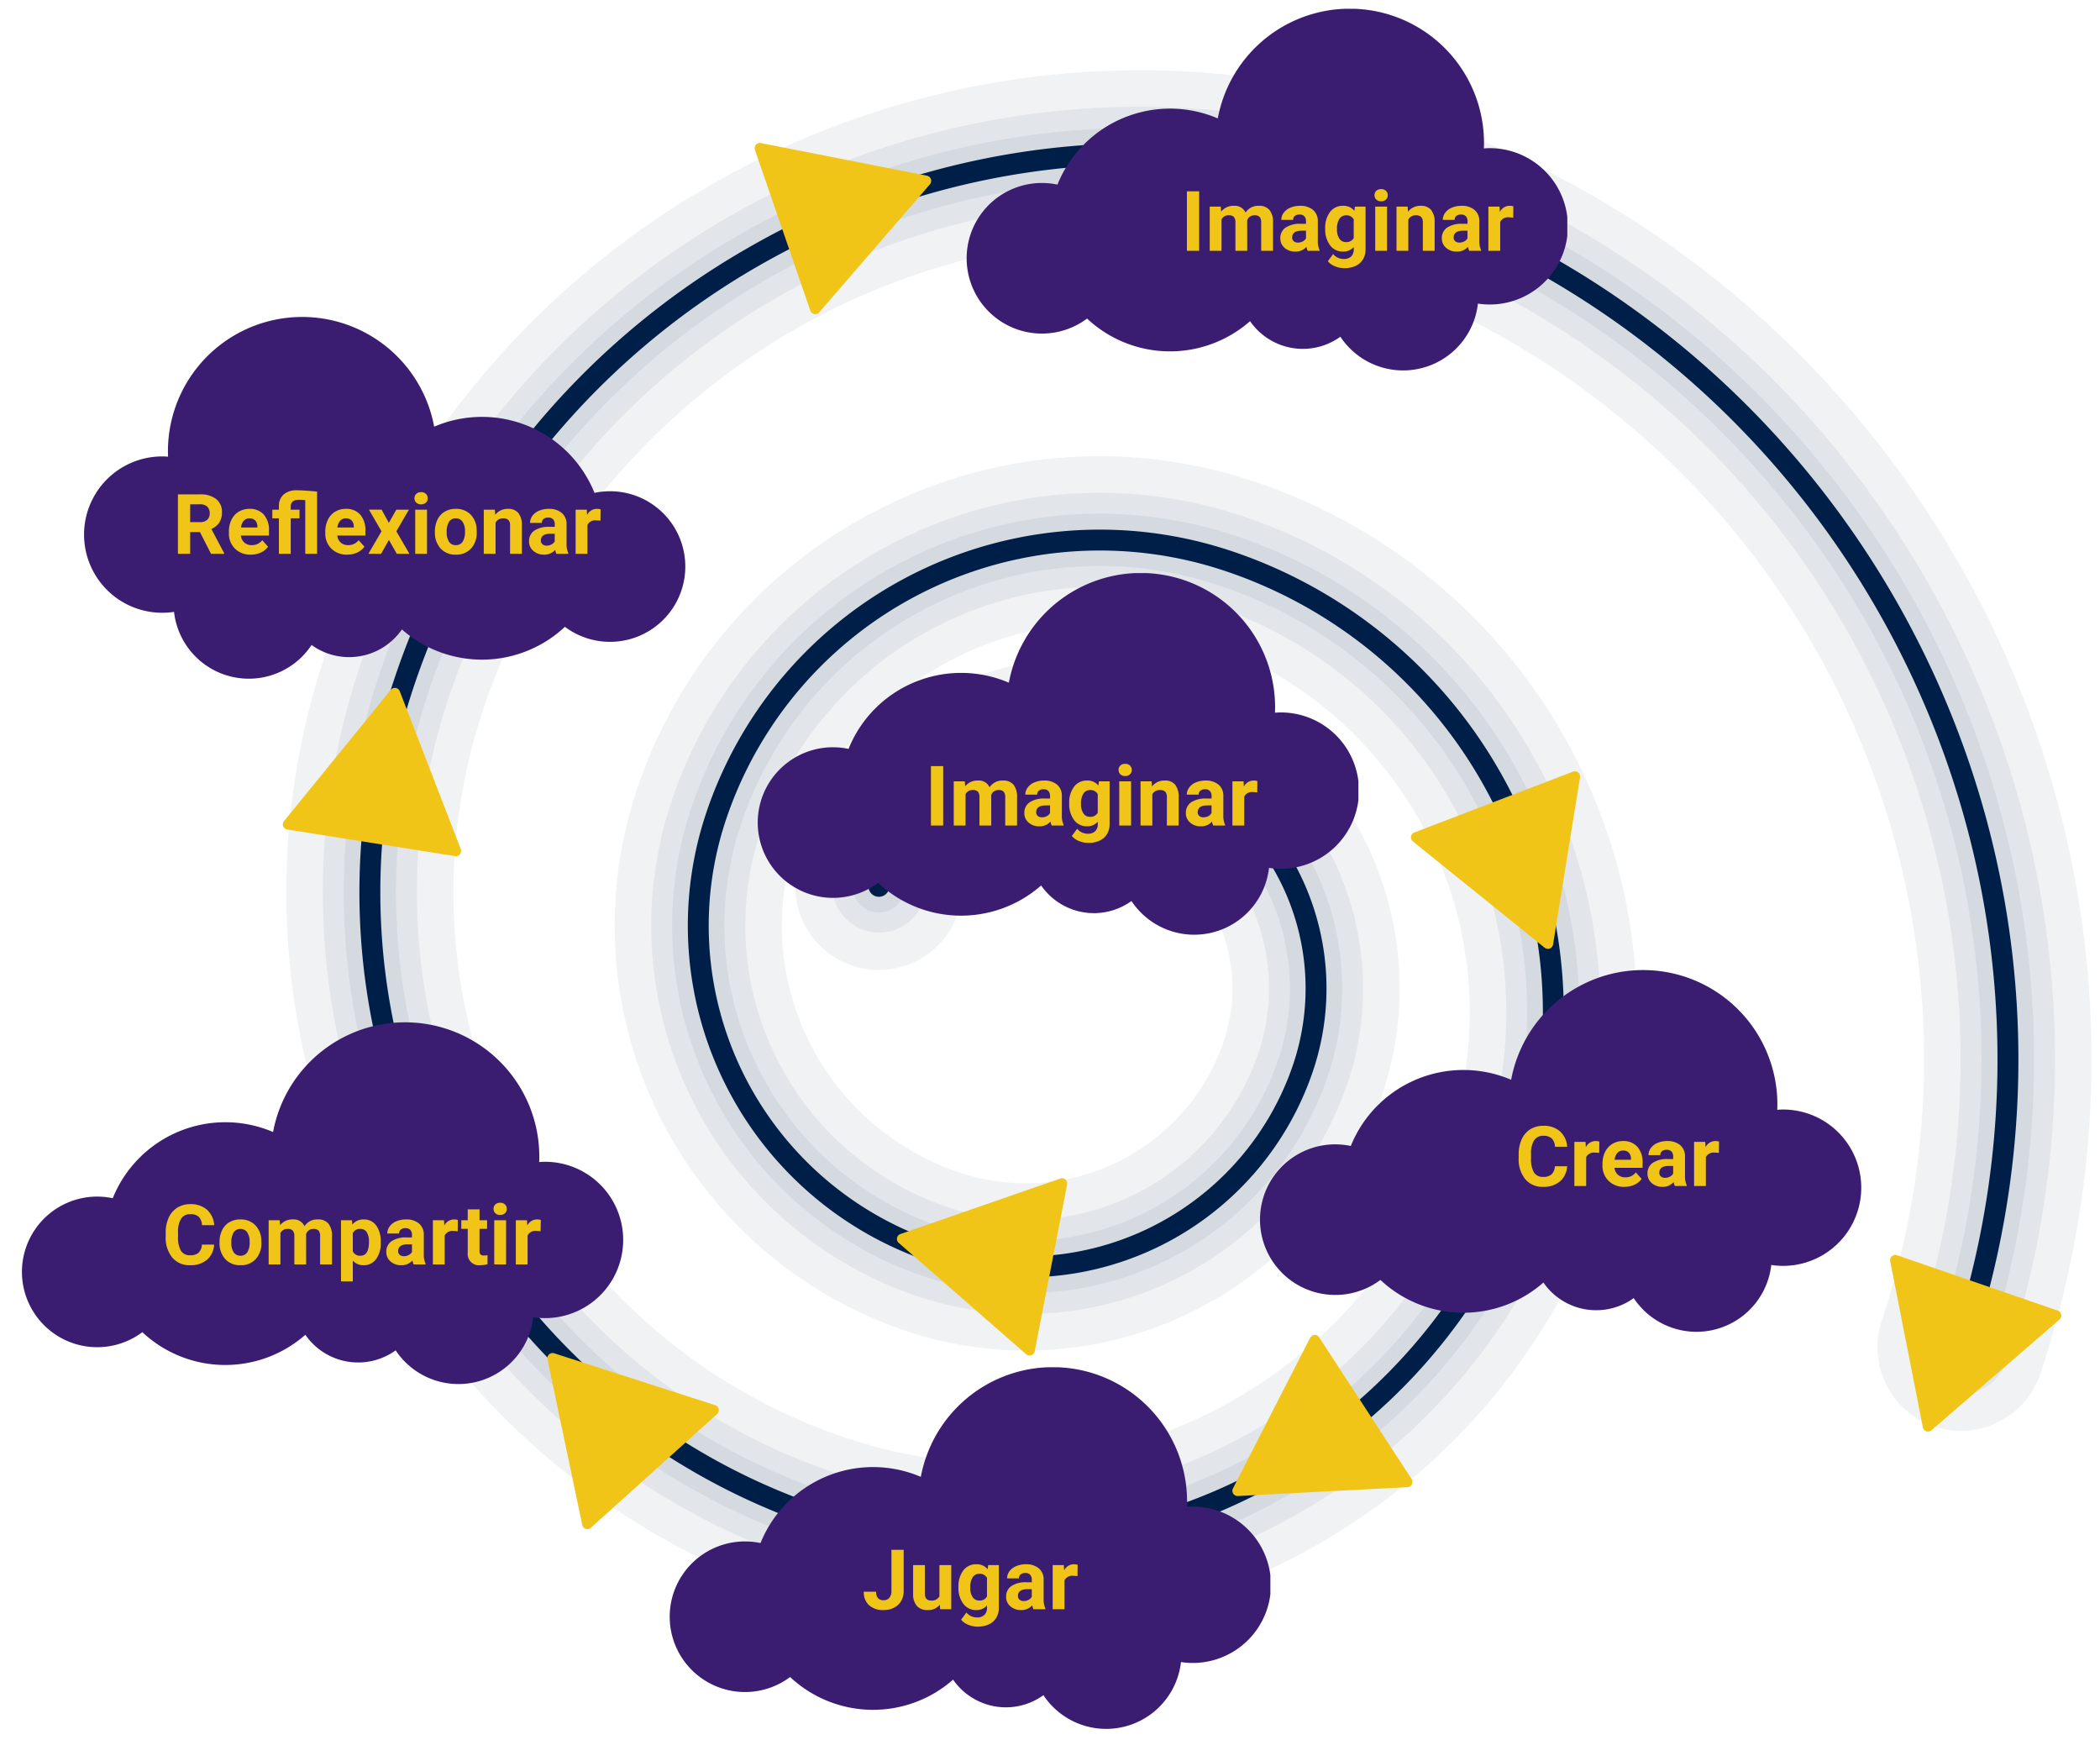 <svg xmlns="http://www.w3.org/2000/svg" xmlns:xlink="http://www.w3.org/1999/xlink" width="402" height="334" viewBox="0 0 402 334">
  <defs>
    <clipPath id="clip-path">
      <rect id="Rectángulo_405173" data-name="Rectángulo 405173" width="402" height="334" transform="translate(576 7296)" fill="#a854f3" stroke="#707070" stroke-width="1" opacity="0.71"/>
    </clipPath>
    <clipPath id="clip-path-2">
      <rect id="Rectángulo_405171" data-name="Rectángulo 405171" width="327.823" height="328.282" fill="none"/>
    </clipPath>
    <clipPath id="clip-path-5">
      <rect id="Rectángulo_405168" data-name="Rectángulo 405168" width="313.826" height="314.282" fill="none"/>
    </clipPath>
    <clipPath id="clip-path-6">
      <rect id="Rectángulo_405169" data-name="Rectángulo 405169" width="305.828" height="306.282" fill="none"/>
    </clipPath>
    <clipPath id="clip-path-7">
      <rect id="Rectángulo_405172" data-name="Rectángulo 405172" width="114.985" height="69.216" fill="#3a1d71"/>
    </clipPath>
    <clipPath id="clip-path-8">
      <rect id="Rectángulo_405172-2" data-name="Rectángulo 405172" width="114.984" height="69.216" fill="#3a1d71"/>
    </clipPath>
  </defs>
  <g id="Grupo_1105971" data-name="Grupo 1105971" transform="translate(-598.5 -7395.279)">
    <g id="Enmascarar_grupo_1098784" data-name="Enmascarar grupo 1098784" transform="translate(22.5 99.279)" clip-path="url(#clip-path)">
      <g id="Grupo_1104817" data-name="Grupo 1104817" transform="translate(-48.955)">
        <g id="Grupo_1104809" data-name="Grupo 1104809" transform="translate(1073 7530.335) rotate(150)">
          <g id="Grupo_1104808" data-name="Grupo 1104808" clip-path="url(#clip-path-2)">
            <g id="Grupo_1104807" data-name="Grupo 1104807">
              <g id="Grupo_1104806" data-name="Grupo 1104806" clip-path="url(#clip-path-2)">
                <g id="Grupo_1104799" data-name="Grupo 1104799" opacity="0.06">
                  <g id="Grupo_1104798" data-name="Grupo 1104798">
                    <g id="Grupo_1104797" data-name="Grupo 1104797" clip-path="url(#clip-path-2)">
                      <path id="Trazado_890122" data-name="Trazado 890122" d="M171,328.282a164.086,164.086,0,0,0,109.027-41.37A142.133,142.133,0,0,0,291.99,86.261a122.406,122.406,0,0,0-84.823-41.209c-2.483-.148-5-.224-7.475-.224a122.913,122.913,0,0,0-81.644,31.063,107.129,107.129,0,0,0-9.017,151.238,92.841,92.841,0,0,0,64.341,31.259c1.882.113,3.793.169,5.676.169A93.227,93.227,0,0,0,240.973,235a81.843,81.843,0,0,0,6.888-115.537,72.032,72.032,0,0,0-101.6-6.058,63.568,63.568,0,0,0-5.35,89.744,56.062,56.062,0,0,0,38.851,18.876c1.135.069,2.3.1,3.44.1A56.284,56.284,0,0,0,220.585,207.9a16,16,0,0,0-21.236-23.939,24,24,0,0,1-16.152,6.167c-.5,0-1.013-.016-1.517-.046a24.282,24.282,0,0,1-16.832-8.173,31.575,31.575,0,0,1,2.657-44.57,40.024,40.024,0,0,1,56.421,3.365,49.839,49.839,0,0,1-4.194,70.361,61.3,61.3,0,0,1-40.72,15.5c-1.239,0-2.5-.038-3.741-.111a61.05,61.05,0,0,1-42.306-20.557,75.133,75.133,0,0,1,6.323-106.063,90.978,90.978,0,0,1,60.429-23c1.839,0,3.706.056,5.55.165A90.613,90.613,0,0,1,268.056,107.5a110.134,110.134,0,0,1-9.27,155.476,132.555,132.555,0,0,1-186.9-11.142A158.776,158.776,0,0,1,85.233,27.967,16,16,0,1,0,63.992,4.034C-14.6,73.786-21.8,194.477,47.952,273.076a164.579,164.579,0,0,0,123.039,55.206Z" transform="translate(0)" fill="#001f48"/>
                    </g>
                  </g>
                </g>
                <g id="Grupo_1104802" data-name="Grupo 1104802" transform="translate(6.997 7)" opacity="0.06">
                  <g id="Grupo_1104801" data-name="Grupo 1104801">
                    <g id="Grupo_1104800" data-name="Grupo 1104800" clip-path="url(#clip-path-5)">
                      <path id="Trazado_890123" data-name="Trazado 890123" d="M171,321.282a157.1,157.1,0,0,0,104.381-39.605A135.134,135.134,0,0,0,286.758,90.908a115.453,115.453,0,0,0-80-38.869c-2.347-.14-4.722-.211-7.059-.211a115.917,115.917,0,0,0-77,29.3,100.13,100.13,0,0,0-8.429,141.356A85.889,85.889,0,0,0,173.793,251.4c1.74.1,3.509.156,5.259.156a86.227,86.227,0,0,0,57.278-21.8,74.842,74.842,0,0,0,6.3-105.654,65.03,65.03,0,0,0-91.713-5.469,56.569,56.569,0,0,0-4.762,79.862,49.113,49.113,0,0,0,34.033,16.535c1.005.06,2.021.091,3.023.091a49.291,49.291,0,0,0,32.733-12.465A9,9,0,0,0,204,189.194a30.9,30.9,0,0,1-20.8,7.929c-.641,0-1.292-.02-1.936-.059a31.235,31.235,0,0,1-21.648-10.514,38.572,38.572,0,0,1,3.246-54.451,47.024,47.024,0,0,1,66.3,3.953,56.839,56.839,0,0,1-4.784,80.244,68.293,68.293,0,0,1-45.366,17.26c-1.365,0-2.763-.042-4.153-.123a68.007,68.007,0,0,1-47.13-22.9A82.131,82.131,0,0,1,134.646,94.59a97.97,97.97,0,0,1,65.075-24.76c1.974,0,3.981.059,5.965.177a97.567,97.567,0,0,1,67.61,32.848,117.135,117.135,0,0,1-9.859,165.359A139.555,139.555,0,0,1,66.654,256.482,165.777,165.777,0,0,1,80.59,22.732,9,9,0,1,0,68.643,9.269C-7.068,76.46-14,192.718,53.191,268.429A157.577,157.577,0,0,0,171,321.282Z" transform="translate(-7.001 -7)" fill="#001f48"/>
                    </g>
                  </g>
                </g>
                <g id="Grupo_1104805" data-name="Grupo 1104805" transform="translate(10.995 11)" opacity="0.06">
                  <g id="Grupo_1104804" data-name="Grupo 1104804">
                    <g id="Grupo_1104803" data-name="Grupo 1104803" clip-path="url(#clip-path-6)">
                      <path id="Trazado_890124" data-name="Trazado 890124" d="M171.006,317.282a153.088,153.088,0,0,0,101.725-38.6A131.132,131.132,0,0,0,283.769,93.563a111.482,111.482,0,0,0-77.25-37.531c-2.266-.135-4.56-.2-6.821-.2a111.92,111.92,0,0,0-74.342,28.29,96.13,96.13,0,0,0-8.092,135.709,81.918,81.918,0,0,0,56.769,27.581c1.664.1,3.353.149,5.021.149a82.23,82.23,0,0,0,54.623-20.79A70.84,70.84,0,0,0,239.64,126.76a61.03,61.03,0,0,0-86.067-5.132,52.569,52.569,0,0,0-4.425,74.215,45.141,45.141,0,0,0,31.279,15.2c.923.055,1.859.084,2.785.084a45.3,45.3,0,0,0,30.078-11.457,5,5,0,0,0-6.637-7.48,34.841,34.841,0,0,1-23.45,8.936c-.721,0-1.453-.023-2.178-.066a35.2,35.2,0,0,1-24.4-11.851,42.572,42.572,0,0,1,3.582-60.1,51.024,51.024,0,0,1,71.95,4.29,60.842,60.842,0,0,1-5.121,85.891,72.293,72.293,0,0,1-48.021,18.268c-1.433,0-2.908-.044-4.386-.129a71.986,71.986,0,0,1-49.889-24.239,86.13,86.13,0,0,1,7.25-121.59,101.965,101.965,0,0,1,67.73-25.768c2.054,0,4.14.062,6.2.184A101.539,101.539,0,0,1,276.289,100.2a121.134,121.134,0,0,1-10.2,171.006A143.554,143.554,0,0,1,63.665,259.137,169.773,169.773,0,0,1,77.937,19.74,5,5,0,1,0,71.3,12.26C-2.761,77.988-9.541,191.713,56.185,265.774A153.571,153.571,0,0,0,171,317.282Z" transform="translate(-11.001 -11)" fill="#001f48"/>
                    </g>
                  </g>
                </g>
                <path id="Trazado_890125" data-name="Trazado 890125" d="M171,314.282a149.762,149.762,0,0,0,99.742-37.841A128.133,128.133,0,0,0,281.526,95.553a109.214,109.214,0,0,0-154.177-9.192,93.133,93.133,0,0,0-7.84,131.475,79.462,79.462,0,0,0,112.178,6.688,67.844,67.844,0,0,0,5.71-95.774,58.033,58.033,0,0,0-81.831-4.879,49.571,49.571,0,0,0-4.173,69.98,42.435,42.435,0,0,0,59.907,3.573,2,2,0,0,0-2.656-2.993,38.436,38.436,0,0,1-54.259-3.234,45.573,45.573,0,0,1,3.835-64.334,54.027,54.027,0,0,1,76.185,4.542,63.843,63.843,0,0,1-5.373,90.127,75.458,75.458,0,0,1-106.53-6.351A89.133,89.133,0,0,1,130,89.353a105.213,105.213,0,0,1,148.531,8.856,124.134,124.134,0,0,1-10.448,175.24,146.553,146.553,0,0,1-206.664-12.32C-1.743,189.954,4.774,80.66,75.948,17.5A2,2,0,0,0,73.293,14.5C.469,79.132-6.2,190.959,58.43,263.783A150.091,150.091,0,0,0,171,314.282" transform="translate(-0.007 0)" fill="#001f48"/>
              </g>
            </g>
          </g>
        </g>
        <g id="Grupo_1104811" data-name="Grupo 1104811" transform="translate(641.156 7356.688)">
          <g id="Grupo_1104810" data-name="Grupo 1104810" clip-path="url(#clip-path-7)">
            <path id="Trazado_890126" data-name="Trazado 890126" d="M100.634,33.332a14.449,14.449,0,0,0-3.031.31,23.236,23.236,0,0,0-30.69-12.668,25.7,25.7,0,0,0-50.966,4.6c0,.384.009.766.023,1.146-.311-.021-.62-.05-.936-.052a14.962,14.962,0,1,0,2.079,29.751,14.41,14.41,0,0,0,26.331,6.34,12.283,12.283,0,0,0,17.292-2.978,23.206,23.206,0,0,0,31.2-.5,14.413,14.413,0,1,0,8.7-25.951" transform="translate(0 0.001)" fill="#3a1d71"/>
          </g>
        </g>
        <g id="Grupo_1104812" data-name="Grupo 1104812" transform="translate(629.156 7491.688)">
          <g id="Grupo_1104810-2" data-name="Grupo 1104810" transform="translate(0)" clip-path="url(#clip-path-8)">
            <path id="Trazado_890126-2" data-name="Trazado 890126" d="M14.35,33.332a14.449,14.449,0,0,1,3.031.31,23.236,23.236,0,0,1,30.69-12.668,25.7,25.7,0,0,1,50.966,4.6c0,.384-.009.766-.023,1.146.311-.021.62-.05.936-.052a14.962,14.962,0,1,1-2.079,29.751,14.41,14.41,0,0,1-26.331,6.34,12.283,12.283,0,0,1-17.291-2.978,23.206,23.206,0,0,1-31.2-.5,14.413,14.413,0,1,1-8.7-25.951" transform="translate(0.001 0.001)" fill="#3a1d71"/>
          </g>
        </g>
        <g id="Grupo_1104813" data-name="Grupo 1104813" transform="translate(753.156 7557.688)">
          <g id="Grupo_1104810-3" data-name="Grupo 1104810" transform="translate(0)" clip-path="url(#clip-path-8)">
            <path id="Trazado_890126-3" data-name="Trazado 890126" d="M14.35,33.332a14.449,14.449,0,0,1,3.031.31,23.236,23.236,0,0,1,30.69-12.668,25.7,25.7,0,0,1,50.966,4.6c0,.384-.009.766-.023,1.146.311-.021.62-.05.936-.052a14.962,14.962,0,1,1-2.079,29.751,14.41,14.41,0,0,1-26.331,6.34,12.283,12.283,0,0,1-17.291-2.978,23.206,23.206,0,0,1-31.2-.5,14.413,14.413,0,1,1-8.7-25.951" transform="translate(0.001 0.001)" fill="#3a1d71"/>
          </g>
        </g>
        <g id="Grupo_1104814" data-name="Grupo 1104814" transform="translate(866.156 7481.688)">
          <g id="Grupo_1104810-4" data-name="Grupo 1104810" transform="translate(0)" clip-path="url(#clip-path-8)">
            <path id="Trazado_890126-4" data-name="Trazado 890126" d="M14.35,33.332a14.449,14.449,0,0,1,3.031.31,23.236,23.236,0,0,1,30.69-12.668,25.7,25.7,0,0,1,50.966,4.6c0,.384-.009.766-.023,1.146.311-.021.62-.05.936-.052a14.962,14.962,0,1,1-2.079,29.751,14.41,14.41,0,0,1-26.331,6.34,12.283,12.283,0,0,1-17.291-2.978,23.206,23.206,0,0,1-31.2-.5,14.413,14.413,0,1,1-8.7-25.951" transform="translate(0.001 0.001)" fill="#3a1d71"/>
          </g>
        </g>
        <g id="Grupo_1104815" data-name="Grupo 1104815" transform="translate(810 7297.688)">
          <g id="Grupo_1104810-5" data-name="Grupo 1104810" transform="translate(0)" clip-path="url(#clip-path-8)">
            <path id="Trazado_890126-5" data-name="Trazado 890126" d="M14.35,33.332a14.449,14.449,0,0,1,3.031.31,23.236,23.236,0,0,1,30.69-12.668,25.7,25.7,0,0,1,50.966,4.6c0,.384-.009.766-.023,1.146.311-.021.62-.05.936-.052a14.962,14.962,0,1,1-2.079,29.751,14.41,14.41,0,0,1-26.331,6.34,12.283,12.283,0,0,1-17.291-2.978,23.206,23.206,0,0,1-31.2-.5,14.413,14.413,0,1,1-8.7-25.951" transform="translate(0.001 0.001)" fill="#3a1d71"/>
          </g>
        </g>
        <g id="Grupo_1104816" data-name="Grupo 1104816" transform="translate(770.008 7405.688)">
          <g id="Grupo_1104810-6" data-name="Grupo 1104810" transform="translate(0)" clip-path="url(#clip-path-8)">
            <path id="Trazado_890126-6" data-name="Trazado 890126" d="M14.35,33.332a14.449,14.449,0,0,1,3.031.31,23.236,23.236,0,0,1,30.69-12.668,25.7,25.7,0,0,1,50.966,4.6c0,.384-.009.766-.023,1.146.311-.021.62-.05.936-.052a14.962,14.962,0,1,1-2.079,29.751,14.41,14.41,0,0,1-26.331,6.34,12.283,12.283,0,0,1-17.291-2.978,23.206,23.206,0,0,1-31.2-.5,14.413,14.413,0,1,1-8.7-25.951" transform="translate(0.001 0.001)" fill="#3a1d71"/>
          </g>
        </g>
        <path id="Trazado_891252" data-name="Trazado 891252" d="M3.508,0H1.164V-11.375H3.508ZM7.648-8.453l.07.945a2.971,2.971,0,0,1,2.43-1.1A2.255,2.255,0,0,1,12.391-7.32,2.9,2.9,0,0,1,14.93-8.609a2.521,2.521,0,0,1,2.047.8,3.681,3.681,0,0,1,.672,2.41V0H15.383V-5.4A1.616,1.616,0,0,0,15.1-6.456a1.245,1.245,0,0,0-.992-.333,1.409,1.409,0,0,0-1.406.971L12.711,0H10.453V-5.4a1.6,1.6,0,0,0-.289-1.065,1.257,1.257,0,0,0-.984-.329,1.463,1.463,0,0,0-1.391.8V0H5.531V-8.453ZM24.281,0a2.507,2.507,0,0,1-.227-.758,2.732,2.732,0,0,1-2.133.914,3,3,0,0,1-2.059-.719,2.312,2.312,0,0,1-.816-1.812,2.389,2.389,0,0,1,1-2.062,4.915,4.915,0,0,1,2.879-.727h1.039v-.484a1.393,1.393,0,0,0-.3-.937,1.183,1.183,0,0,0-.949-.352,1.345,1.345,0,0,0-.895.273.929.929,0,0,0-.324.75H19.234a2.268,2.268,0,0,1,.453-1.359,3,3,0,0,1,1.281-.98,4.669,4.669,0,0,1,1.859-.355,3.689,3.689,0,0,1,2.48.785,2.747,2.747,0,0,1,.918,2.207v3.664a4.041,4.041,0,0,0,.336,1.82V0ZM22.414-1.57a1.945,1.945,0,0,0,.922-.223,1.462,1.462,0,0,0,.625-.6V-3.844h-.844q-1.7,0-1.8,1.172l-.008.133a.9.9,0,0,0,.3.7A1.153,1.153,0,0,0,22.414-1.57Zm5.219-2.719a4.954,4.954,0,0,1,.926-3.133,3,3,0,0,1,2.5-1.187,2.631,2.631,0,0,1,2.164.953l.094-.8h2.047V-.281a3.613,3.613,0,0,1-.5,1.93A3.236,3.236,0,0,1,33.438,2.9a4.985,4.985,0,0,1-2.141.43,4.635,4.635,0,0,1-1.812-.371A3.217,3.217,0,0,1,28.148,2l1-1.375A2.645,2.645,0,0,0,31.2,1.57a1.936,1.936,0,0,0,1.4-.48,1.8,1.8,0,0,0,.5-1.363V-.727a2.612,2.612,0,0,1-2.055.883,2.992,2.992,0,0,1-2.465-1.191,4.953,4.953,0,0,1-.941-3.16Zm2.258.161a3.1,3.1,0,0,0,.461,1.809,1.465,1.465,0,0,0,1.266.655,1.567,1.567,0,0,0,1.477-.777V-6.012a1.563,1.563,0,0,0-1.461-.777,1.474,1.474,0,0,0-1.277.667A3.5,3.5,0,0,0,29.891-4.128ZM39.477,0H37.211V-8.453h2.266Zm-2.4-10.641a1.112,1.112,0,0,1,.34-.836,1.277,1.277,0,0,1,.926-.328,1.28,1.28,0,0,1,.922.328,1.105,1.105,0,0,1,.344.836,1.108,1.108,0,0,1-.348.844,1.283,1.283,0,0,1-.918.328,1.283,1.283,0,0,1-.918-.328A1.108,1.108,0,0,1,37.078-10.641Zm6.336,2.188.07.977a2.951,2.951,0,0,1,2.43-1.133,2.453,2.453,0,0,1,2,.789,3.682,3.682,0,0,1,.672,2.359V0H46.328V-5.419a1.47,1.47,0,0,0-.312-1.045,1.4,1.4,0,0,0-1.039-.325,1.553,1.553,0,0,0-1.43.814V0H41.289V-8.453ZM55.2,0a2.507,2.507,0,0,1-.227-.758,2.732,2.732,0,0,1-2.133.914,3,3,0,0,1-2.059-.719,2.312,2.312,0,0,1-.816-1.812,2.389,2.389,0,0,1,1-2.062,4.915,4.915,0,0,1,2.879-.727h1.039v-.484a1.393,1.393,0,0,0-.3-.937,1.183,1.183,0,0,0-.949-.352,1.345,1.345,0,0,0-.895.273.929.929,0,0,0-.324.75H50.148A2.268,2.268,0,0,1,50.6-7.273a3,3,0,0,1,1.281-.98,4.669,4.669,0,0,1,1.859-.355,3.689,3.689,0,0,1,2.48.785,2.747,2.747,0,0,1,.918,2.207v3.664a4.041,4.041,0,0,0,.336,1.82V0ZM53.328-1.57a1.945,1.945,0,0,0,.922-.223,1.462,1.462,0,0,0,.625-.6V-3.844h-.844q-1.7,0-1.8,1.172l-.008.133a.9.9,0,0,0,.3.7A1.153,1.153,0,0,0,53.328-1.57Zm10.3-4.766a6.134,6.134,0,0,0-.812-.062,1.654,1.654,0,0,0-1.68.867V0H58.875V-8.453h2.133l.063,1.008a2.092,2.092,0,0,1,1.883-1.164,2.366,2.366,0,0,1,.7.1Z" transform="translate(802 7454)" fill="#f0c518"/>
        <path id="Trazado_891254" data-name="Trazado 891254" d="M5.6-11.375H7.945V-3.5a3.766,3.766,0,0,1-.48,1.918A3.261,3.261,0,0,1,6.109-.3,4.235,4.235,0,0,1,4.133.156,4.025,4.025,0,0,1,1.32-.762a3.335,3.335,0,0,1-1.008-2.6H2.672a1.829,1.829,0,0,0,.352,1.234,1.407,1.407,0,0,0,1.109.4A1.343,1.343,0,0,0,5.2-2.187,1.948,1.948,0,0,0,5.6-3.5ZM14.867-.859A2.831,2.831,0,0,1,12.555.156,2.67,2.67,0,0,1,10.48-.625a3.335,3.335,0,0,1-.73-2.289V-8.453h2.258v5.467q0,1.322,1.2,1.322a1.63,1.63,0,0,0,1.578-.8V-8.453h2.266V0H14.93Zm3.563-3.43a4.954,4.954,0,0,1,.926-3.133,3,3,0,0,1,2.5-1.187,2.631,2.631,0,0,1,2.164.953l.094-.8h2.047V-.281a3.613,3.613,0,0,1-.5,1.93A3.236,3.236,0,0,1,24.234,2.9a4.985,4.985,0,0,1-2.141.43,4.635,4.635,0,0,1-1.812-.371A3.217,3.217,0,0,1,18.945,2l1-1.375a2.645,2.645,0,0,0,2.047.945,1.936,1.936,0,0,0,1.4-.48,1.8,1.8,0,0,0,.5-1.363V-.727a2.612,2.612,0,0,1-2.055.883,2.992,2.992,0,0,1-2.465-1.191A4.953,4.953,0,0,1,18.43-4.2Zm2.258.161a3.1,3.1,0,0,0,.461,1.809,1.465,1.465,0,0,0,1.266.655,1.567,1.567,0,0,0,1.477-.777V-6.012a1.563,1.563,0,0,0-1.461-.777,1.474,1.474,0,0,0-1.277.667A3.5,3.5,0,0,0,20.688-4.128ZM32.789,0a2.507,2.507,0,0,1-.227-.758A2.732,2.732,0,0,1,30.43.156a3,3,0,0,1-2.059-.719,2.312,2.312,0,0,1-.816-1.812,2.389,2.389,0,0,1,1-2.062,4.915,4.915,0,0,1,2.879-.727h1.039v-.484a1.393,1.393,0,0,0-.3-.937,1.183,1.183,0,0,0-.949-.352,1.345,1.345,0,0,0-.895.273.929.929,0,0,0-.324.75H27.742A2.268,2.268,0,0,1,28.2-7.273a3,3,0,0,1,1.281-.98,4.669,4.669,0,0,1,1.859-.355,3.689,3.689,0,0,1,2.48.785,2.747,2.747,0,0,1,.918,2.207v3.664a4.041,4.041,0,0,0,.336,1.82V0ZM30.922-1.57a1.945,1.945,0,0,0,.922-.223,1.462,1.462,0,0,0,.625-.6V-3.844h-.844q-1.7,0-1.8,1.172l-.008.133a.9.9,0,0,0,.3.7A1.153,1.153,0,0,0,30.922-1.57Zm10.3-4.766a6.134,6.134,0,0,0-.812-.062,1.654,1.654,0,0,0-1.68.867V0H36.469V-8.453H38.6l.063,1.008a2.092,2.092,0,0,1,1.883-1.164,2.366,2.366,0,0,1,.7.1Z" transform="translate(790 7604)" fill="#f0c518"/>
        <path id="Trazado_891255" data-name="Trazado 891255" d="M9.945-3.789A4.025,4.025,0,0,1,8.59-.9,4.76,4.76,0,0,1,5.367.156,4.28,4.28,0,0,1,1.926-1.316,6.038,6.038,0,0,1,.672-5.359v-.7A6.819,6.819,0,0,1,1.25-8.945,4.332,4.332,0,0,1,2.9-10.863a4.629,4.629,0,0,1,2.5-.668A4.637,4.637,0,0,1,8.57-10.477,4.326,4.326,0,0,1,9.961-7.516H7.617A2.376,2.376,0,0,0,7-9.113a2.271,2.271,0,0,0-1.605-.5,1.991,1.991,0,0,0-1.754.84,4.707,4.707,0,0,0-.6,2.605V-5.3a5.038,5.038,0,0,0,.559,2.7,1.954,1.954,0,0,0,1.762.852,2.314,2.314,0,0,0,1.621-.5A2.241,2.241,0,0,0,7.6-3.789ZM10.984-4.3a5.013,5.013,0,0,1,.484-2.242A3.546,3.546,0,0,1,12.863-8.07a4.069,4.069,0,0,1,2.113-.539A3.849,3.849,0,0,1,17.77-7.562a4.2,4.2,0,0,1,1.207,2.844l.016.578A4.418,4.418,0,0,1,17.906-1.02,3.775,3.775,0,0,1,14.992.156a3.793,3.793,0,0,1-2.918-1.172A4.5,4.5,0,0,1,10.984-4.2Zm2.258.16A3.16,3.16,0,0,0,13.7-2.3a1.5,1.5,0,0,0,1.3.638,1.5,1.5,0,0,0,1.281-.63,3.457,3.457,0,0,0,.461-2.015,3.128,3.128,0,0,0-.461-1.831,1.5,1.5,0,0,0-1.3-.649,1.474,1.474,0,0,0-1.281.646A3.516,3.516,0,0,0,13.242-4.144ZM22.5-8.453l.07.945A2.971,2.971,0,0,1,25-8.609,2.255,2.255,0,0,1,27.242-7.32a2.9,2.9,0,0,1,2.539-1.289,2.521,2.521,0,0,1,2.047.8A3.681,3.681,0,0,1,32.5-5.4V0H30.234V-5.4a1.616,1.616,0,0,0-.281-1.053,1.245,1.245,0,0,0-.992-.333,1.409,1.409,0,0,0-1.406.971L27.563,0H25.3V-5.4a1.6,1.6,0,0,0-.289-1.065,1.257,1.257,0,0,0-.984-.329,1.463,1.463,0,0,0-1.391.8V0H20.383V-8.453Zm19.344,4.3a5.07,5.07,0,0,1-.887,3.129A2.843,2.843,0,0,1,38.563.156a2.633,2.633,0,0,1-2.07-.891V3.25H34.234v-11.7h2.094l.078.828a2.654,2.654,0,0,1,2.141-.984,2.862,2.862,0,0,1,2.43,1.156,5.207,5.207,0,0,1,.867,3.188Zm-2.258-.172a3.345,3.345,0,0,0-.418-1.826,1.36,1.36,0,0,0-1.215-.643,1.478,1.478,0,0,0-1.461.815V-2.5a1.5,1.5,0,0,0,1.477.839Q39.586-1.664,39.586-4.321ZM48.141,0a2.507,2.507,0,0,1-.227-.758,2.732,2.732,0,0,1-2.133.914,3,3,0,0,1-2.059-.719,2.312,2.312,0,0,1-.816-1.812,2.389,2.389,0,0,1,1-2.062,4.915,4.915,0,0,1,2.879-.727H47.82v-.484a1.393,1.393,0,0,0-.3-.937,1.183,1.183,0,0,0-.949-.352,1.345,1.345,0,0,0-.895.273.929.929,0,0,0-.324.75H43.094a2.268,2.268,0,0,1,.453-1.359,3,3,0,0,1,1.281-.98,4.669,4.669,0,0,1,1.859-.355,3.689,3.689,0,0,1,2.48.785,2.747,2.747,0,0,1,.918,2.207v3.664a4.041,4.041,0,0,0,.336,1.82V0ZM46.273-1.57a1.945,1.945,0,0,0,.922-.223,1.462,1.462,0,0,0,.625-.6V-3.844h-.844q-1.7,0-1.8,1.172l-.008.133a.9.9,0,0,0,.3.7A1.153,1.153,0,0,0,46.273-1.57Zm10.3-4.766a6.134,6.134,0,0,0-.812-.062,1.654,1.654,0,0,0-1.68.867V0H51.82V-8.453h2.133l.063,1.008A2.092,2.092,0,0,1,55.9-8.609a2.366,2.366,0,0,1,.7.1Zm4.18-4.2v2.078H62.2V-6.8H60.75v4.219a1.007,1.007,0,0,0,.18.672.9.9,0,0,0,.688.2,3.6,3.6,0,0,0,.664-.055V-.047a4.648,4.648,0,0,1-1.367.2,2.156,2.156,0,0,1-2.422-2.4V-6.8H57.258V-8.453h1.234v-2.078ZM65.836,0H63.57V-8.453h2.266Zm-2.4-10.641a1.112,1.112,0,0,1,.34-.836A1.277,1.277,0,0,1,64.7-11.8a1.28,1.28,0,0,1,.922.328,1.105,1.105,0,0,1,.344.836,1.108,1.108,0,0,1-.348.844,1.283,1.283,0,0,1-.918.328,1.283,1.283,0,0,1-.918-.328A1.108,1.108,0,0,1,63.438-10.641Zm9.008,4.3a6.134,6.134,0,0,0-.812-.062,1.654,1.654,0,0,0-1.68.867V0H67.7V-8.453h2.133l.063,1.008a2.092,2.092,0,0,1,1.883-1.164,2.366,2.366,0,0,1,.7.1Z" transform="translate(656 7538)" fill="#f0c518"/>
        <path id="Trazado_891250" data-name="Trazado 891250" d="M5.227-4.164H3.359V0H1.016V-11.375H5.242a4.778,4.778,0,0,1,3.109.9A3.1,3.1,0,0,1,9.445-7.937,3.5,3.5,0,0,1,8.941-6,3.437,3.437,0,0,1,7.414-4.758L9.875-.109V0H7.359Zm-1.867-1.9H5.25a1.936,1.936,0,0,0,1.367-.449A1.606,1.606,0,0,0,7.1-7.75a1.719,1.719,0,0,0-.457-1.266,1.9,1.9,0,0,0-1.4-.461H3.359ZM14.969.156A4.15,4.15,0,0,1,11.941-.984a4.054,4.054,0,0,1-1.168-3.039v-.219a5.106,5.106,0,0,1,.492-2.277A3.612,3.612,0,0,1,12.66-8.066a3.914,3.914,0,0,1,2.059-.543,3.508,3.508,0,0,1,2.73,1.094,4.444,4.444,0,0,1,1,3.1v.922H13.063a2.1,2.1,0,0,0,.66,1.328,2,2,0,0,0,1.395.5,2.437,2.437,0,0,0,2.039-.945l1.109,1.242A3.389,3.389,0,0,1,16.891-.246,4.511,4.511,0,0,1,14.969.156Zm-.258-6.945a1.411,1.411,0,0,0-1.09.455,2.357,2.357,0,0,0-.535,1.3h3.141v-.181a1.681,1.681,0,0,0-.406-1.165A1.456,1.456,0,0,0,14.711-6.789Zm10.68-3.476a10.85,10.85,0,0,0-1.25-.078q-1.531,0-1.531,1.316v.575h1.68V-6.8h-1.68V0H20.344V-6.8H19.086V-8.453h1.258v-.656a2.888,2.888,0,0,1,.922-2.262,3.769,3.769,0,0,1,2.563-.793q1.18,0,3.828.25V0H25.391ZM33.422.156A4.15,4.15,0,0,1,30.395-.984a4.054,4.054,0,0,1-1.168-3.039v-.219a5.106,5.106,0,0,1,.492-2.277,3.612,3.612,0,0,1,1.395-1.547,3.914,3.914,0,0,1,2.059-.543A3.508,3.508,0,0,1,35.9-7.516a4.444,4.444,0,0,1,1,3.1v.922H31.516a2.1,2.1,0,0,0,.66,1.328,2,2,0,0,0,1.395.5,2.437,2.437,0,0,0,2.039-.945l1.109,1.242A3.389,3.389,0,0,1,35.344-.246,4.511,4.511,0,0,1,33.422.156Zm-.258-6.945a1.411,1.411,0,0,0-1.09.455,2.357,2.357,0,0,0-.535,1.3H34.68v-.181a1.681,1.681,0,0,0-.406-1.165A1.456,1.456,0,0,0,33.164-6.789ZM41.4-5.93,42.82-8.453h2.414L42.828-4.312,45.336,0H42.914L41.406-2.656,39.906,0h-2.43l2.508-4.312-2.4-4.141h2.422ZM48.7,0H46.438V-8.453H48.7ZM46.3-10.641a1.112,1.112,0,0,1,.34-.836,1.277,1.277,0,0,1,.926-.328,1.28,1.28,0,0,1,.922.328,1.105,1.105,0,0,1,.344.836,1.108,1.108,0,0,1-.348.844,1.283,1.283,0,0,1-.918.328,1.283,1.283,0,0,1-.918-.328A1.108,1.108,0,0,1,46.3-10.641ZM50.211-4.3A5.013,5.013,0,0,1,50.7-6.547,3.546,3.546,0,0,1,52.09-8.07,4.069,4.069,0,0,1,54.2-8.609,3.849,3.849,0,0,1,57-7.562,4.2,4.2,0,0,1,58.2-4.719l.016.578A4.418,4.418,0,0,1,57.133-1.02,3.775,3.775,0,0,1,54.219.156,3.793,3.793,0,0,1,51.3-1.016,4.5,4.5,0,0,1,50.211-4.2Zm2.258.16A3.16,3.16,0,0,0,52.922-2.3a1.5,1.5,0,0,0,1.3.638,1.5,1.5,0,0,0,1.281-.63,3.457,3.457,0,0,0,.461-2.015A3.128,3.128,0,0,0,55.5-6.14a1.5,1.5,0,0,0-1.3-.649,1.474,1.474,0,0,0-1.281.646A3.516,3.516,0,0,0,52.469-4.144Zm9.219-4.309.07.977a2.951,2.951,0,0,1,2.43-1.133,2.453,2.453,0,0,1,2,.789,3.682,3.682,0,0,1,.672,2.359V0H64.6V-5.419a1.47,1.47,0,0,0-.312-1.045,1.4,1.4,0,0,0-1.039-.325,1.553,1.553,0,0,0-1.43.814V0H59.563V-8.453ZM73.469,0a2.507,2.507,0,0,1-.227-.758,2.732,2.732,0,0,1-2.133.914,3,3,0,0,1-2.059-.719,2.312,2.312,0,0,1-.816-1.812,2.389,2.389,0,0,1,1-2.062,4.915,4.915,0,0,1,2.879-.727h1.039v-.484a1.393,1.393,0,0,0-.3-.937,1.183,1.183,0,0,0-.949-.352A1.345,1.345,0,0,0,71-6.664a.929.929,0,0,0-.324.75H68.422a2.268,2.268,0,0,1,.453-1.359,3,3,0,0,1,1.281-.98,4.669,4.669,0,0,1,1.859-.355,3.689,3.689,0,0,1,2.48.785,2.747,2.747,0,0,1,.918,2.207v3.664a4.041,4.041,0,0,0,.336,1.82V0ZM71.6-1.57a1.945,1.945,0,0,0,.922-.223,1.462,1.462,0,0,0,.625-.6V-3.844H72.3q-1.7,0-1.8,1.172l-.008.133a.9.9,0,0,0,.3.7A1.153,1.153,0,0,0,71.6-1.57ZM81.9-6.336a6.134,6.134,0,0,0-.812-.062,1.654,1.654,0,0,0-1.68.867V0H77.148V-8.453h2.133l.063,1.008a2.092,2.092,0,0,1,1.883-1.164,2.366,2.366,0,0,1,.7.1Z" transform="translate(658 7402)" fill="#f0c518"/>
        <path id="Trazado_891253" data-name="Trazado 891253" d="M9.945-3.789A4.025,4.025,0,0,1,8.59-.9,4.76,4.76,0,0,1,5.367.156,4.28,4.28,0,0,1,1.926-1.316,6.038,6.038,0,0,1,.672-5.359v-.7A6.819,6.819,0,0,1,1.25-8.945,4.332,4.332,0,0,1,2.9-10.863a4.629,4.629,0,0,1,2.5-.668A4.637,4.637,0,0,1,8.57-10.477,4.326,4.326,0,0,1,9.961-7.516H7.617A2.376,2.376,0,0,0,7-9.113a2.271,2.271,0,0,0-1.605-.5,1.991,1.991,0,0,0-1.754.84,4.707,4.707,0,0,0-.6,2.605V-5.3a5.038,5.038,0,0,0,.559,2.7,1.954,1.954,0,0,0,1.762.852,2.314,2.314,0,0,0,1.621-.5A2.241,2.241,0,0,0,7.6-3.789Zm6.141-2.547a6.134,6.134,0,0,0-.812-.062,1.654,1.654,0,0,0-1.68.867V0H11.336V-8.453h2.133l.063,1.008a2.092,2.092,0,0,1,1.883-1.164,2.366,2.366,0,0,1,.7.1ZM20.914.156A4.15,4.15,0,0,1,17.887-.984a4.054,4.054,0,0,1-1.168-3.039v-.219a5.106,5.106,0,0,1,.492-2.277,3.612,3.612,0,0,1,1.395-1.547,3.914,3.914,0,0,1,2.059-.543,3.508,3.508,0,0,1,2.73,1.094,4.444,4.444,0,0,1,1,3.1v.922H19.008a2.1,2.1,0,0,0,.66,1.328,2,2,0,0,0,1.395.5A2.437,2.437,0,0,0,23.1-2.609l1.109,1.242A3.389,3.389,0,0,1,22.836-.246,4.511,4.511,0,0,1,20.914.156Zm-.258-6.945a1.411,1.411,0,0,0-1.09.455,2.357,2.357,0,0,0-.535,1.3h3.141v-.181a1.681,1.681,0,0,0-.406-1.165A1.456,1.456,0,0,0,20.656-6.789ZM30.57,0a2.507,2.507,0,0,1-.227-.758,2.732,2.732,0,0,1-2.133.914,3,3,0,0,1-2.059-.719,2.312,2.312,0,0,1-.816-1.812,2.389,2.389,0,0,1,1-2.062,4.915,4.915,0,0,1,2.879-.727H30.25v-.484a1.393,1.393,0,0,0-.3-.937A1.183,1.183,0,0,0,29-6.937a1.345,1.345,0,0,0-.895.273.929.929,0,0,0-.324.75H25.523a2.268,2.268,0,0,1,.453-1.359,3,3,0,0,1,1.281-.98,4.669,4.669,0,0,1,1.859-.355,3.689,3.689,0,0,1,2.48.785,2.747,2.747,0,0,1,.918,2.207v3.664a4.041,4.041,0,0,0,.336,1.82V0ZM28.7-1.57a1.945,1.945,0,0,0,.922-.223,1.462,1.462,0,0,0,.625-.6V-3.844h-.844q-1.7,0-1.8,1.172l-.008.133a.9.9,0,0,0,.3.7A1.153,1.153,0,0,0,28.7-1.57ZM39-6.336a6.134,6.134,0,0,0-.812-.062,1.654,1.654,0,0,0-1.68.867V0H34.25V-8.453h2.133l.063,1.008a2.092,2.092,0,0,1,1.883-1.164,2.366,2.366,0,0,1,.7.1Z" transform="translate(915 7523)" fill="#f0c518"/>
        <path id="Trazado_891251" data-name="Trazado 891251" d="M3.508,0H1.164V-11.375H3.508ZM7.648-8.453l.07.945a2.971,2.971,0,0,1,2.43-1.1A2.255,2.255,0,0,1,12.391-7.32,2.9,2.9,0,0,1,14.93-8.609a2.521,2.521,0,0,1,2.047.8,3.681,3.681,0,0,1,.672,2.41V0H15.383V-5.4A1.616,1.616,0,0,0,15.1-6.456a1.245,1.245,0,0,0-.992-.333,1.409,1.409,0,0,0-1.406.971L12.711,0H10.453V-5.4a1.6,1.6,0,0,0-.289-1.065,1.257,1.257,0,0,0-.984-.329,1.463,1.463,0,0,0-1.391.8V0H5.531V-8.453ZM24.281,0a2.507,2.507,0,0,1-.227-.758,2.732,2.732,0,0,1-2.133.914,3,3,0,0,1-2.059-.719,2.312,2.312,0,0,1-.816-1.812,2.389,2.389,0,0,1,1-2.062,4.915,4.915,0,0,1,2.879-.727h1.039v-.484a1.393,1.393,0,0,0-.3-.937,1.183,1.183,0,0,0-.949-.352,1.345,1.345,0,0,0-.895.273.929.929,0,0,0-.324.75H19.234a2.268,2.268,0,0,1,.453-1.359,3,3,0,0,1,1.281-.98,4.669,4.669,0,0,1,1.859-.355,3.689,3.689,0,0,1,2.48.785,2.747,2.747,0,0,1,.918,2.207v3.664a4.041,4.041,0,0,0,.336,1.82V0ZM22.414-1.57a1.945,1.945,0,0,0,.922-.223,1.462,1.462,0,0,0,.625-.6V-3.844h-.844q-1.7,0-1.8,1.172l-.008.133a.9.9,0,0,0,.3.7A1.153,1.153,0,0,0,22.414-1.57Zm5.219-2.719a4.954,4.954,0,0,1,.926-3.133,3,3,0,0,1,2.5-1.187,2.631,2.631,0,0,1,2.164.953l.094-.8h2.047V-.281a3.613,3.613,0,0,1-.5,1.93A3.236,3.236,0,0,1,33.438,2.9a4.985,4.985,0,0,1-2.141.43,4.635,4.635,0,0,1-1.812-.371A3.217,3.217,0,0,1,28.148,2l1-1.375A2.645,2.645,0,0,0,31.2,1.57a1.936,1.936,0,0,0,1.4-.48,1.8,1.8,0,0,0,.5-1.363V-.727a2.612,2.612,0,0,1-2.055.883,2.992,2.992,0,0,1-2.465-1.191,4.953,4.953,0,0,1-.941-3.16Zm2.258.161a3.1,3.1,0,0,0,.461,1.809,1.465,1.465,0,0,0,1.266.655,1.567,1.567,0,0,0,1.477-.777V-6.012a1.563,1.563,0,0,0-1.461-.777,1.474,1.474,0,0,0-1.277.667A3.5,3.5,0,0,0,29.891-4.128ZM39.477,0H37.211V-8.453h2.266Zm-2.4-10.641a1.112,1.112,0,0,1,.34-.836,1.277,1.277,0,0,1,.926-.328,1.28,1.28,0,0,1,.922.328,1.105,1.105,0,0,1,.344.836,1.108,1.108,0,0,1-.348.844,1.283,1.283,0,0,1-.918.328,1.283,1.283,0,0,1-.918-.328A1.108,1.108,0,0,1,37.078-10.641Zm6.336,2.188.07.977a2.951,2.951,0,0,1,2.43-1.133,2.453,2.453,0,0,1,2,.789,3.682,3.682,0,0,1,.672,2.359V0H46.328V-5.419a1.47,1.47,0,0,0-.312-1.045,1.4,1.4,0,0,0-1.039-.325,1.553,1.553,0,0,0-1.43.814V0H41.289V-8.453ZM55.2,0a2.507,2.507,0,0,1-.227-.758,2.732,2.732,0,0,1-2.133.914,3,3,0,0,1-2.059-.719,2.312,2.312,0,0,1-.816-1.812,2.389,2.389,0,0,1,1-2.062,4.915,4.915,0,0,1,2.879-.727h1.039v-.484a1.393,1.393,0,0,0-.3-.937,1.183,1.183,0,0,0-.949-.352,1.345,1.345,0,0,0-.895.273.929.929,0,0,0-.324.75H50.148A2.268,2.268,0,0,1,50.6-7.273a3,3,0,0,1,1.281-.98,4.669,4.669,0,0,1,1.859-.355,3.689,3.689,0,0,1,2.48.785,2.747,2.747,0,0,1,.918,2.207v3.664a4.041,4.041,0,0,0,.336,1.82V0ZM53.328-1.57a1.945,1.945,0,0,0,.922-.223,1.462,1.462,0,0,0,.625-.6V-3.844h-.844q-1.7,0-1.8,1.172l-.008.133a.9.9,0,0,0,.3.7A1.153,1.153,0,0,0,53.328-1.57Zm10.3-4.766a6.134,6.134,0,0,0-.812-.062,1.654,1.654,0,0,0-1.68.867V0H58.875V-8.453h2.133l.063,1.008a2.092,2.092,0,0,1,1.883-1.164,2.366,2.366,0,0,1,.7.1Z" transform="translate(851 7344)" fill="#f0c518"/>
      </g>
    </g>
    <path id="Polígono_51" data-name="Polígono 51" d="M17.135,1.489a1,1,0,0,1,1.73,0L35.128,29.5a1,1,0,0,1-.865,1.5H1.737a1,1,0,0,1-.865-1.5Z" transform="matrix(-0.946, -0.326, 0.326, -0.946, 983.952, 7676.016)" fill="#f0c518"/>
    <path id="Polígono_52" data-name="Polígono 52" d="M17.135,1.489a1,1,0,0,1,1.73,0L35.128,29.5a1,1,0,0,1-.865,1.5H1.737a1,1,0,0,1-.865-1.5Z" transform="matrix(-0.934, 0.358, -0.358, -0.934, 912.338, 7571.299)" fill="#f0c518"/>
    <path id="Polígono_56" data-name="Polígono 56" d="M17.135,1.489a1,1,0,0,1,1.73,0L35.128,29.5a1,1,0,0,1-.865,1.5H1.737a1,1,0,0,1-.865-1.5Z" transform="translate(765.81 7649.696) rotate(-79)" fill="#f0c518"/>
    <path id="Polígono_57" data-name="Polígono 57" d="M17.135,1.489a1,1,0,0,1,1.73,0L35.128,29.5a1,1,0,0,1-.865,1.5H1.737a1,1,0,0,1-.865-1.5Z" transform="translate(689.572 7665.806) rotate(-42)" fill="#f0c518"/>
    <path id="Polígono_54" data-name="Polígono 54" d="M17.135,1.489a1,1,0,0,1,1.73,0L35.128,29.5a1,1,0,0,1-.865,1.5H1.737a1,1,0,0,1-.865-1.5Z" transform="translate(656.625 7523.154) rotate(9)" fill="#f0c518"/>
    <path id="Polígono_55" data-name="Polígono 55" d="M17.135,1.489a1,1,0,0,1,1.73,0L35.128,29.5a1,1,0,0,1-.865,1.5H1.737a1,1,0,0,1-.865-1.5Z" transform="matrix(0.326, 0.946, -0.946, 0.326, 771.774, 7412.214)" fill="#f0c518"/>
    <path id="Polígono_53" data-name="Polígono 53" d="M17.135,1.489a1,1,0,0,1,1.73,0L35.128,29.5a1,1,0,0,1-.865,1.5H1.737a1,1,0,0,1-.865-1.5Z" transform="translate(832.106 7650.743) rotate(-3)" fill="#f0c518"/>
  </g>
</svg>
